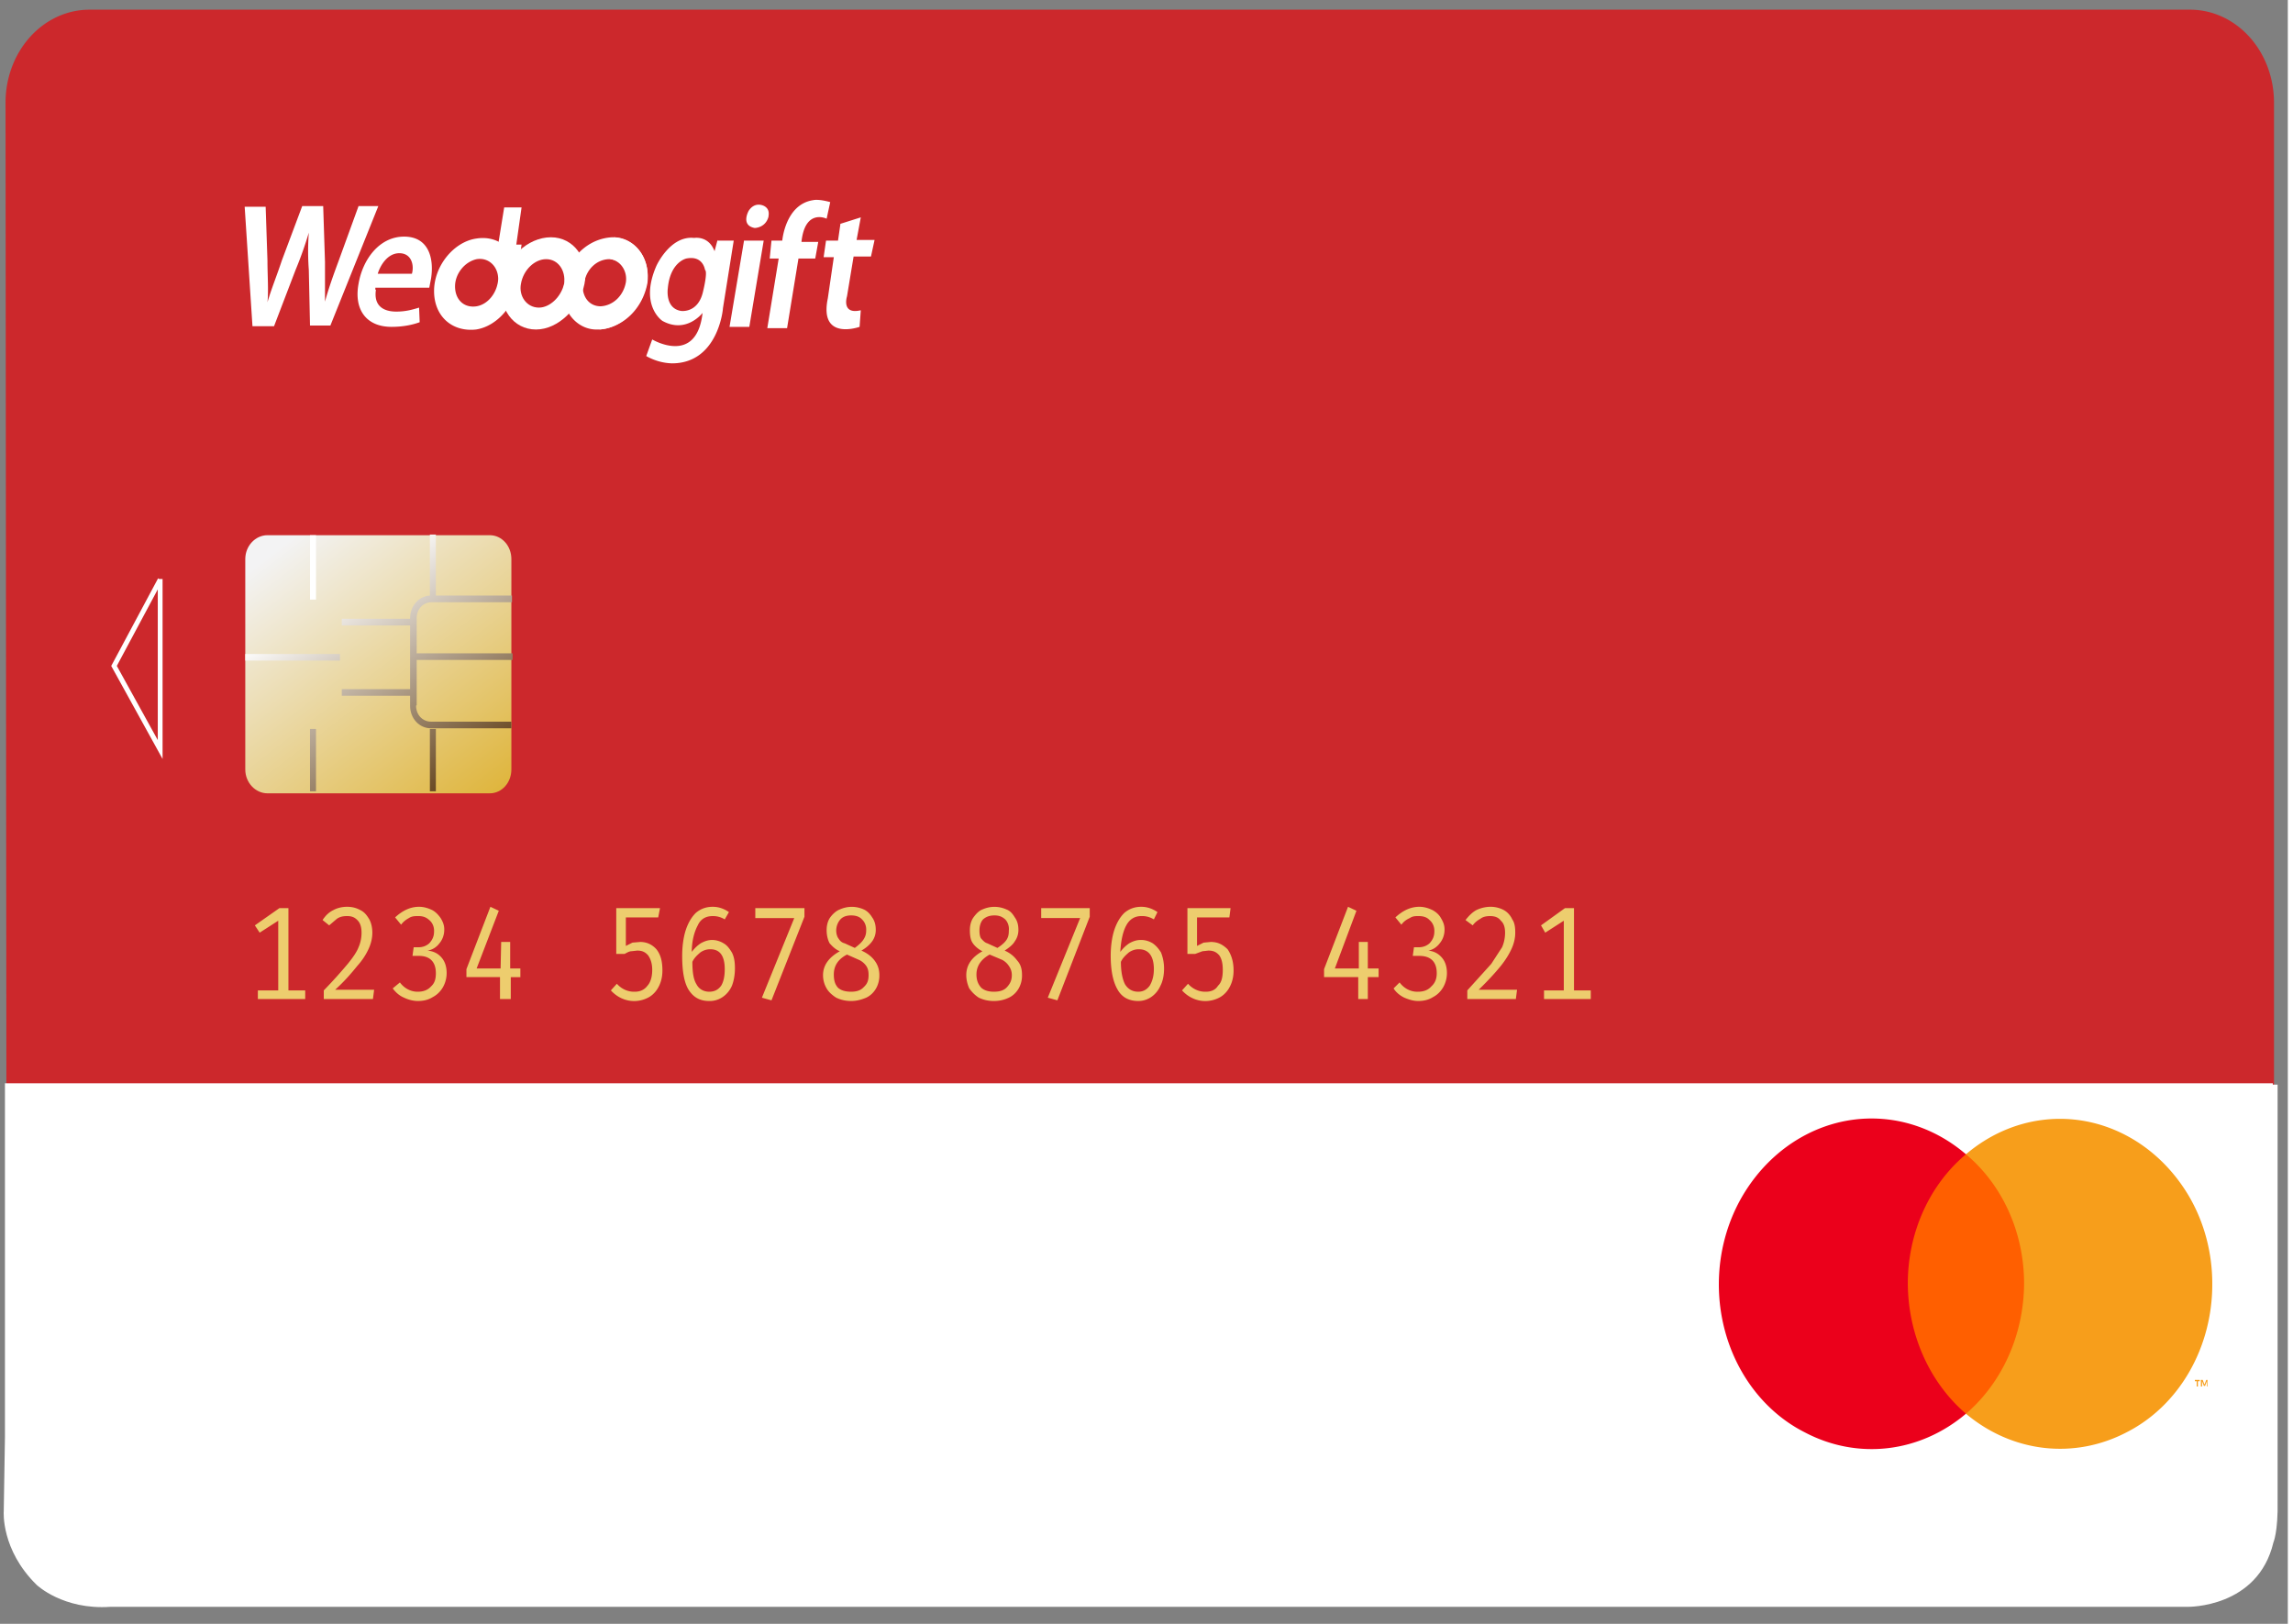 <?xml version="1.0" encoding="utf-8"?>
<svg width="240" height="170" fill="none" style="" viewBox="91 55 170.633 121.139" preserveAspectRatio="xMinYMax" xmlns="http://www.w3.org/2000/svg">
  <rect x="91" y="55" width="170.633" height="121.139" fill="#808080" stroke="none"/>
  <defs>
    <linearGradient id="paint0_linear" x1="-0.457" y1="0.509" x2="0.365" y2="1.55">
      <stop stop-color="#F3F3F4"/>
      <stop offset="1" stop-color="#DEB233"/>
    </linearGradient>
    <linearGradient id="paint1_linear" x1="-0.132" y1="0.543" x2="0.451" y2="1.331">
      <stop stop-color="#fff"/>
      <stop offset="1" stop-color="#573308"/>
    </linearGradient>
  </defs>
  <g class="currentLayer" style="" transform="matrix(0.447, 0, 0, 0.495, 50.489, 51.092)">
    <title>Layer 1</title>
    <path d="M91.554,23.454 a14,14 0 0 1 14,-14.1 H456.054 a14,14 0 0 1 14,14 v212.3 a14,14 0 0 1 -14,14 H105.754 c-7.3,-0.2 -14,-6.4 -14,-14 l-0.2,-212.2 z" fill="#CC282C" id="svg_4" class="" opacity="1" filter=""/>
    <path d="M469.854,171.154 H91.454 v53.3 l-0.2,11.2 s-0.5,5.8 5.5,11.1 c0,0 4.4,3.8 12.3,3.3 h346.6 s11.7,0.2 14.3,-9.7 c0,0 0.8,-1.6 0.7,-6.3 v-62.7 h-0.8 v-0.1 zM174.654,44.754 h3 L176.054,55.154 l-2.7,-2.3 l1.4,-8 z" fill="#fff" id="svg_5" class="" opacity="1" filter=""/>
    <path d="M174.654,39.154 h3 L176.054,49.354 l-2.7,-2.4 l1.4,-7.8 zM132.754,57.054 l-1.3,-18 h3.5 l0.3,8.1 c0,2.2 0.2,4.6 0,6.3 c0.6,-1.9 1.6,-4.1 2.4,-6.3 l3.4,-8.2 h3.5 l0.3,8.4 v6 c0.6,-2 1.4,-4 2.3,-6.2 l3.3,-8.2 h3.3 l-8,18 h-3.4 l-0.2,-8.4 a34,34 0 0 1 0,-5.6 a52,52 0 0 1 -2.2,5.6 l-3.6,8.5 h-3.6 zM153.354,51.554 c-0.4,2.4 1.2,3.3 3.4,3.3 c1.6,0 2.7,-0.3 3.8,-0.6 l0.1,2.2 c-1.2,0.4 -2.8,0.7 -4.7,0.7 c-4.2,0 -6.3,-2.6 -5.5,-6.5 c0.7,-3.7 3.5,-7.1 7.6,-7.1 c4.2,0 5,3.4 4.5,6.3 l-0.3,1.4 h-9 v0.3 zm6,-2.4 c0.4,-1.2 0,-3.1 -2.1,-3.1 c-2,0 -3.2,1.9 -3.6,3.1 h5.8 z" fill="#fff" id="svg_6" class="" opacity="1" filter=""/>
    <path d="M163.054,51.754 c0,-3.8 3.3,-7.4 7,-7.9 c4,-0.6 7,2 7,5.8 s-3.3,7.4 -7,7.9 c-4,0.4 -7,-2 -7,-5.8 zm10.7,-1.8 c0,-1.9 -1.6,-3.3 -3.6,-3 c-2,0.4 -3.6,2.2 -3.6,4.1 c0,2 1.5,3.3 3.6,3 c1.9,-0.3 3.4,-2 3.6,-4 zM193.054,43.654 l-0.6,3.3 a3,3 0 0 1 2.6,3.5 a4.5,4.5 0 0 1 -4.2,3.6 c-1.9,0 -3.1,-1.4 -3,-3.3 h-3.1 l-0.2,1.3 a5.6,5.6 0 0 0 5.8,5.5 c3.8,0 7.4,-3.2 8.2,-7 a5.7,5.7 0 0 0 -5.5,-6.9 z" fill="#fff" id="svg_7" class="" opacity="1" filter=""/>
    <path d="M180.054,57.554 c-3.8,0 -6.3,-3.2 -5.7,-7 c0.6,-3.7 4.3,-6.9 8.2,-6.9 c3.8,0 6.4,3.2 5.6,7 c-0.8,3.7 -4.4,6.9 -8.1,6.9 zm1.7,-10.6 c-1.9,0 -3.8,1.6 -4.2,3.7 c-0.4,1.8 0.9,3.6 3,3.6 c1.8,0 3.7,-1.6 4.2,-3.6 c0.3,-2 -1,-3.7 -3,-3.7 z" fill="#fff" id="svg_8" class="" opacity="1" filter=""/>
    <path d="M192.754,43.654 A8.7,8.7 0 0 0 185.054,49.154 l-0.2,1.1 h3.3 a4.3,4.3 0 0 1 4.1,-3.3 c1.9,0 3.3,1.6 3,3.7 c-0.3,1.8 -2,3.4 -4,3.6 l-0.6,3.3 a8.8,8.8 0 0 0 8,-7 c0.5,-3.7 -2,-6.9 -6,-6.9 zM214.754,44.154 h3.3 L215.654,57.154 h-3.3 l2.4,-12.9 zM219.454,44.154 h1.7 s0.5,-5.5 5.2,-6.1 c0,0 0.8,-0.2 2.8,0.3 l-0.6,2.5 s-3.6,-1.6 -4.2,3.5 h2.8 l-0.5,2.5 h-2.8 l-1.9,10.5 h-3.3 l1.9,-10.5 H219.054 l0.3,-2.7 zM230.754,41.654 l3.5,-1 l-0.7,3.4 h3 l-0.6,2.5 H233.054 l-1.1,6 s-1,2.8 2.3,2.1 L234.054,57.154 s-6.8,2.2 -5.3,-4.3 l1,-6.2 H228.054 l0.4,-2.5 h2 l0.4,-2.5 zM218.154,38.954 s-1.5,-0.8 -2.6,0.7 c0,0 -1.4,2.2 1,2.6 c0,0 1.8,0 2.3,-1.7 c0,-0.2 0.3,-1.1 -0.7,-1.6 zM210.354,44.054 l-0.5,1.7 c-1,-2.4 -3.4,-2 -3.4,-2 c-4,-0.4 -6.3,4.2 -6.3,4.2 c-2.9,6 1,8.3 1,8.3 c4,2 6.7,-1.2 6.7,-1.2 c-1,8 -8.4,4 -8.4,4 l-1,2.5 a10,10 0 0 0 4.3,1.1 c7.6,0 8.5,-8 8.5,-8.3 L213.054,44.154 h-2.7 V44.154 zm-2.4,7.7 c-0.8,3.4 -3.7,3 -3.7,3 c-2.7,-0.4 -2.2,-3.4 -2.2,-3.4 c0.4,-4 3.1,-4.5 3.1,-4.5 c2.8,-0.5 3.1,1.7 3.1,1.7 c0.5,0.3 -0.3,3.2 -0.3,3.2 z" fill="#fff" id="svg_9" class="" opacity="1" filter=""/>
    <path d="M141.554,157.154 v1.3 h-7.9 V157.154 h3.4 v-10.5 l-3.1,1.8 l-0.8,-1.1 l4.1,-2.6 h1.5 V157.154 h2.8 zm7,-12.6 c0.9,0 1.6,0.2 2.2,0.5 c0.7,0.3 1.1,0.8 1.5,1.4 c0.3,0.5 0.5,1.2 0.5,2 s-0.2,1.6 -0.6,2.4 c-0.4,0.8 -1,1.7 -1.9,2.6 c-0.9,1 -2,2.2 -3.7,3.6 h6.5 l-0.2,1.4 h-8.2 V157.154 a75,75 0 0 0 4,-4 c0.9,-1 1.5,-1.8 1.8,-2.5 a5,5 0 0 0 0.5,-2.2 c0,-0.8 -0.2,-1.4 -0.6,-1.8 c-0.5,-0.5 -1,-0.7 -1.8,-0.7 c-0.7,0 -1.2,0.1 -1.7,0.4 l-1.3,1 l-1.1,-0.8 c0.5,-0.7 1.1,-1.2 1.8,-1.5 c0.6,-0.3 1.4,-0.5 2.3,-0.5 zm12,0 c0.8,0 1.5,0.2 2.2,0.5 c0.6,0.3 1,0.7 1.4,1.2 c0.4,0.6 0.6,1.1 0.6,1.7 a3,3 0 0 1 -0.8,2.1 c-0.5,0.6 -1.2,1 -2,1.1 c1,0.1 1.7,0.4 2.3,1 c0.6,0.6 0.9,1.4 0.9,2.4 a4,4 0 0 1 -2.3,3.6 c-0.7,0.4 -1.5,0.6 -2.5,0.6 c-0.8,0 -1.6,-0.2 -2.3,-0.5 c-0.8,-0.3 -1.4,-0.8 -1.9,-1.4 l1.2,-0.9 a3.8,3.8 0 0 0 3,1.4 c1,0 1.7,-0.3 2.2,-0.8 c0.6,-0.5 0.8,-1.1 0.8,-2 c0,-1.7 -1,-2.6 -2.8,-2.6 h-1.1 l0.2,-1.3 h0.8 c0.7,0 1.3,-0.2 1.8,-0.6 c0.5,-0.5 0.8,-1 0.8,-1.8 a2,2 0 0 0 -0.8,-1.7 c-0.5,-0.4 -1,-0.6 -1.8,-0.6 c-0.6,0 -1.1,0 -1.6,0.3 c-0.4,0.2 -0.9,0.5 -1.3,1 l-1,-1.1 c1.2,-1 2.5,-1.6 4,-1.6 zm17,10.6 h-1.7 v3.3 H174.054 V155.154 h-5.6 v-1.2 l4,-9.4 l1.4,0.6 l-3.7,8.7 h4 l0.1,-4 h1.5 v4 h1.7 v1.3 zm22.8,-9 H195.054 v4.3 l1.1,-0.5 l1.3,-0.1 c1.1,0 2,0.4 2.7,1.1 c0.7,0.8 1,1.8 1,3.2 c0,0.9 -0.2,1.7 -0.6,2.4 a4,4 0 0 1 -1.6,1.6 a5.5,5.5 0 0 1 -6.4,-1 l1,-1 a4,4 0 0 0 3,1.2 c0.9,0 1.6,-0.3 2.1,-0.9 c0.5,-0.5 0.8,-1.3 0.8,-2.4 c0,-1 -0.3,-1.7 -0.7,-2.2 c-0.5,-0.5 -1,-0.7 -1.8,-0.7 l-1,0.1 c-0.3,0 -0.7,0.2 -1.1,0.4 h-1.4 v-6.9 h7.3 l-0.3,1.4 zm9,3.4 a4,4 0 0 1 2,0.5 c0.6,0.3 1,0.8 1.4,1.4 c0.4,0.7 0.5,1.5 0.5,2.4 c0,1 -0.2,1.9 -0.5,2.6 a4.1,4.1 0 0 1 -3.8,2.3 c-1.6,0 -2.7,-0.6 -3.5,-1.8 c-0.7,-1.1 -1,-2.8 -1,-5 c0,-1.4 0.2,-2.8 0.6,-3.9 c0.4,-1.1 1,-2 1.7,-2.6 c0.8,-0.6 1.7,-0.9 2.8,-0.9 c1,0 1.9,0.3 2.7,0.8 l-0.7,1.1 a4,4 0 0 0 -2,-0.5 c-1.1,0 -2,0.4 -2.5,1.4 c-0.6,1 -1,2.4 -1,4 c0.5,-0.6 1,-1 1.5,-1.3 c0.6,-0.3 1.2,-0.5 1.9,-0.5 zm-0.4,7.8 c0.9,0 1.5,-0.3 2,-0.9 c0.4,-0.6 0.6,-1.4 0.6,-2.5 c0,-2 -0.8,-3 -2.4,-3 a3,3 0 0 0 -1.7,0.5 c-0.5,0.4 -1,0.8 -1.3,1.4 c0,1.6 0.2,2.7 0.7,3.4 c0.4,0.7 1.2,1.1 2.1,1.1 zm8.8,0.9 l5.4,-12 h-6.5 v-1.5 h8.2 v1.3 l-5.5,12.6 l-1.6,-0.4 zm19,-10.2 c0,0.6 -0.2,1.2 -0.6,1.7 c-0.4,0.5 -1,1 -1.8,1.4 c1,0.4 1.7,0.9 2.2,1.5 c0.5,0.6 0.8,1.3 0.8,2.2 a3.6,3.6 0 0 1 -2.2,3.4 c-0.8,0.3 -1.6,0.5 -2.5,0.5 c-1,0 -1.8,-0.2 -2.5,-0.5 c-0.7,-0.4 -1.3,-0.9 -1.6,-1.4 c-0.4,-0.6 -0.6,-1.3 -0.6,-2 c0,-1.5 1,-2.7 2.8,-3.6 c-0.8,-0.3 -1.3,-0.8 -1.7,-1.2 c-0.3,-0.5 -0.5,-1.2 -0.5,-2 c0,-0.7 0.2,-1.4 0.6,-1.9 c0.4,-0.5 1,-1 1.6,-1.2 a5.3,5.3 0 0 1 4,0 c0.5,0.2 1,0.6 1.4,1.2 c0.4,0.5 0.6,1.1 0.6,1.9 zm-6.6,0.1 c0,0.5 0.2,1 0.4,1.2 c0.2,0.3 0.5,0.6 1,0.7 l1.7,0.7 c0.6,-0.4 1.1,-0.8 1.4,-1.2 c0.3,-0.4 0.5,-0.8 0.5,-1.4 a2,2 0 0 0 -0.7,-1.7 c-0.4,-0.4 -1,-0.6 -1.8,-0.6 s-1.4,0.2 -1.8,0.6 c-0.4,0.4 -0.7,1 -0.7,1.7 zm5.4,6.7 c0,-0.6 -0.1,-1 -0.4,-1.4 a3,3 0 0 0 -1.2,-0.9 l-2,-0.8 c-1.5,0.7 -2.2,1.7 -2.2,3 c0,0.9 0.2,1.5 0.7,2 c0.5,0.4 1.2,0.6 2.2,0.6 c0.9,0 1.6,-0.2 2.1,-0.7 c0.6,-0.5 0.8,-1 0.8,-1.8 zm25,-6.8 c0,0.6 -0.2,1.2 -0.6,1.7 c-0.3,0.5 -1,1 -1.7,1.4 c1,0.4 1.6,0.9 2.1,1.5 c0.6,0.6 0.8,1.3 0.8,2.2 a3.6,3.6 0 0 1 -2.2,3.4 c-0.7,0.3 -1.5,0.5 -2.5,0.5 s-1.8,-0.2 -2.5,-0.5 c-0.7,-0.4 -1.2,-0.9 -1.6,-1.4 c-0.3,-0.6 -0.5,-1.3 -0.5,-2 c0,-1.5 0.9,-2.7 2.7,-3.6 c-0.7,-0.3 -1.3,-0.8 -1.6,-1.2 c-0.4,-0.5 -0.5,-1.2 -0.5,-2 c0,-0.7 0.2,-1.4 0.6,-1.9 c0.4,-0.5 0.9,-1 1.5,-1.2 a5.3,5.3 0 0 1 4,0 c0.6,0.2 1,0.6 1.4,1.2 c0.4,0.5 0.6,1.1 0.6,1.9 zm-6.5,0.1 c0,0.5 0.1,1 0.3,1.2 c0.3,0.3 0.6,0.6 1,0.7 l1.7,0.7 c0.7,-0.4 1.2,-0.8 1.5,-1.2 c0.3,-0.4 0.4,-0.8 0.4,-1.4 a2,2 0 0 0 -0.6,-1.7 c-0.5,-0.4 -1,-0.6 -1.8,-0.6 s-1.4,0.2 -1.9,0.6 c-0.4,0.4 -0.6,1 -0.6,1.7 zm5.4,6.7 c0,-0.6 -0.2,-1 -0.5,-1.4 a3,3 0 0 0 -1.1,-0.9 l-2.1,-0.8 c-1.4,0.7 -2.2,1.7 -2.2,3 c0,0.9 0.3,1.5 0.8,2 c0.5,0.4 1.2,0.6 2.1,0.6 c1,0 1.7,-0.2 2.2,-0.7 c0.5,-0.5 0.8,-1 0.8,-1.8 zm6,3.4 l5.4,-12 h-6.5 v-1.5 h8.1 v1.3 l-5.4,12.6 l-1.6,-0.4 zm15.5,-8.7 a4,4 0 0 1 2,0.5 c0.5,0.3 1,0.8 1.4,1.4 c0.3,0.7 0.5,1.5 0.5,2.4 c0,1 -0.2,1.9 -0.6,2.6 a4.1,4.1 0 0 1 -3.7,2.3 c-1.6,0 -2.8,-0.6 -3.5,-1.8 c-0.7,-1.1 -1.1,-2.8 -1.1,-5 c0,-1.4 0.2,-2.8 0.6,-3.9 c0.4,-1.1 1,-2 1.7,-2.6 c0.8,-0.6 1.7,-0.9 2.8,-0.9 c1,0 1.9,0.3 2.7,0.8 l-0.6,1.1 a4,4 0 0 0 -2.1,-0.5 c-1,0 -1.9,0.4 -2.5,1.4 c-0.6,1 -0.9,2.4 -1,4 c0.5,-0.6 1,-1 1.5,-1.3 c0.6,-0.3 1.2,-0.5 1.9,-0.5 zm-0.4,7.8 c0.8,0 1.4,-0.3 1.9,-0.9 c0.4,-0.6 0.7,-1.4 0.7,-2.5 c0,-2 -0.9,-3 -2.5,-3 a3,3 0 0 0 -1.7,0.5 c-0.5,0.4 -1,0.8 -1.3,1.4 c0,1.6 0.3,2.7 0.7,3.4 c0.5,0.7 1.2,1.1 2.2,1.1 zm15.2,-11.2 h-5.4 v4.3 l1.1,-0.5 l1.2,-0.1 c1.2,0 2,0.4 2.8,1.1 c0.6,0.8 1,1.8 1,3.2 c0,0.9 -0.2,1.7 -0.6,2.4 a4,4 0 0 1 -1.6,1.6 a5.5,5.5 0 0 1 -6.4,-1 l1,-1 a4,4 0 0 0 3,1.2 c0.9,0 1.6,-0.3 2,-0.9 c0.6,-0.5 0.8,-1.3 0.8,-2.4 c0,-1 -0.2,-1.7 -0.6,-2.2 c-0.5,-0.5 -1,-0.7 -1.8,-0.7 l-1,0.1 l-1.2,0.4 h-1.3 v-6.9 h7.2 l-0.2,1.4 zm24.9,9 h-1.8 v3.3 h-1.6 V155.154 h-5.7 v-1.2 l4,-9.4 l1.4,0.6 l-3.6,8.7 h4 v-4 h1.5 v4 h1.8 v1.3 zm6.8,-10.6 c0.8,0 1.5,0.2 2.2,0.5 c0.6,0.3 1.1,0.7 1.4,1.2 c0.4,0.6 0.6,1.1 0.6,1.7 a3,3 0 0 1 -0.8,2.1 c-0.5,0.6 -1.2,1 -1.9,1.1 c0.9,0.1 1.6,0.4 2.2,1 c0.6,0.6 0.9,1.4 0.9,2.4 a4,4 0 0 1 -2.3,3.6 c-0.7,0.4 -1.5,0.6 -2.5,0.6 c-0.8,0 -1.5,-0.2 -2.3,-0.5 c-0.7,-0.3 -1.4,-0.8 -1.8,-1.4 l1,-0.9 a3.8,3.8 0 0 0 3.1,1.4 c1,0 1.7,-0.3 2.2,-0.8 c0.6,-0.5 0.9,-1.1 0.9,-2 c0,-1.7 -1,-2.6 -2.9,-2.6 h-1.1 l0.2,-1.3 h0.8 c0.7,0 1.3,-0.2 1.8,-0.6 c0.5,-0.5 0.8,-1 0.8,-1.8 a2,2 0 0 0 -0.8,-1.7 c-0.4,-0.4 -1,-0.6 -1.8,-0.6 c-0.6,0 -1,0 -1.5,0.3 c-0.5,0.2 -1,0.5 -1.4,1 l-1,-1.1 c1.2,-1 2.5,-1.6 4,-1.6 zm11.9,0 c0.8,0 1.6,0.2 2.2,0.5 c0.6,0.3 1.1,0.8 1.4,1.4 c0.4,0.5 0.5,1.2 0.5,2 s-0.2,1.6 -0.6,2.4 c-0.4,0.8 -1,1.7 -1.8,2.6 c-0.9,1 -2.1,2.2 -3.7,3.6 h6.4 l-0.2,1.4 h-8.1 V157.154 l4,-4 l1.8,-2.5 a5,5 0 0 0 0.5,-2.2 c0,-0.8 -0.2,-1.4 -0.7,-1.8 c-0.4,-0.5 -1,-0.7 -1.8,-0.7 c-0.6,0 -1.2,0.1 -1.6,0.4 c-0.4,0.2 -0.9,0.5 -1.3,1 l-1.2,-0.8 c0.6,-0.7 1.2,-1.2 1.8,-1.5 c0.7,-0.3 1.5,-0.5 2.4,-0.5 zM356.054,157.154 v1.3 h-7.8 V157.154 h3.3 v-10.5 l-3.1,1.8 l-0.7,-1.1 l4,-2.6 h1.5 V157.154 h2.8 z" fill="#EDCD6E" id="svg_10" class="" opacity="1" filter=""/>
    <path d="M117.354,95.154 v25.7 l-7.7,-12.6 l7.7,-13 z" stroke="#fff" stroke-width=".8" stroke-miterlimit="10" id="svg_11" class="" opacity="1" filter=""/>
    <path d="M429.754,181.854 h-22.3 v39.1 h22.3 v-39.1 z" fill="#FF5F00" id="svg_18" class="" opacity="1" filter=""/>
    <path d="M408.954,201.354 a24.4,24.4 0 0 1 9.7,-19.5 a25.7,25.7 0 0 0 -37.3,6.3 a24.5,24.5 0 0 0 10.4,35.6 a25.9,25.9 0 0 0 26.9,-2.8 a25,25 0 0 1 -9.7,-19.6 z" fill="#EB001B" id="svg_19" class="" opacity="1" filter=""/>
    <path d="M459.754,201.354 a24.5,24.5 0 0 1 -14.3,22.4 a26,26 0 0 1 -26.8,-2.8 a25,25 0 0 0 9.7,-19.6 a24.4,24.4 0 0 0 -9.7,-19.5 a25.7,25.7 0 0 1 37.2,6.3 c2.6,4 3.9,8.6 3.9,13.2 zM457.354,216.854 v-0.8 h0.3 v-0.2 h-0.8 v0.2 h0.3 v0.8 h0.2 zm1.6,0 v-1 h-0.2 l-0.3,0.7 l-0.3,-0.7 h-0.3 v1 h0.2 v-0.8 l0.3,0.7 h0.2 l0.3,-0.7 v0.8 h0.1 z" fill="#F79E1B" id="svg_20" class="" opacity="1" filter=""/>
    <path d="M172.354,88.554 h-37.1 c-2,0 -3.7,1.6 -3.7,3.6 v31.7 c0,2 1.7,3.6 3.7,3.6 h37.1 c2,0 3.6,-1.6 3.6,-3.6 V92.154 c0,-2 -1.6,-3.6 -3.6,-3.6 z" fill="url(#paint0_linear)" id="svg_21" class="" opacity="1" filter=""/>
    <path fill-rule="evenodd" clip-rule="evenodd" d="M142.354,88.554 v9.7 h1 v-9.7 h-1 zm17.7,25.7 c0,1.4 1.1,2.4 2.5,2.4 h13.4 v1 h-13.4 c-2,0 -3.5,-1.5 -3.5,-3.4 v-1.5 h-11.4 v-1 H159.054 V102.154 h-11.4 v-1 H159.054 v-0.1 c0,-1.8 1.4,-3.3 3.3,-3.4 v-9.2 h1 v9.2 H176.054 v1 h-13.4 c-1.4,0 -2.5,1 -2.5,2.4 v5.3 h16 v1 h-16 v6.8 zm-17.7,3.5 v9.4 h1 v-9.4 h-1 zm20,9.4 v-9.4 h1 v9.4 h-1 zm-15,-19.7 h-15.8 v-1 h15.8 v1 z" fill="url(#paint1_linear)" id="svg_22" class="" opacity="1" filter=""/>
  </g>
</svg>